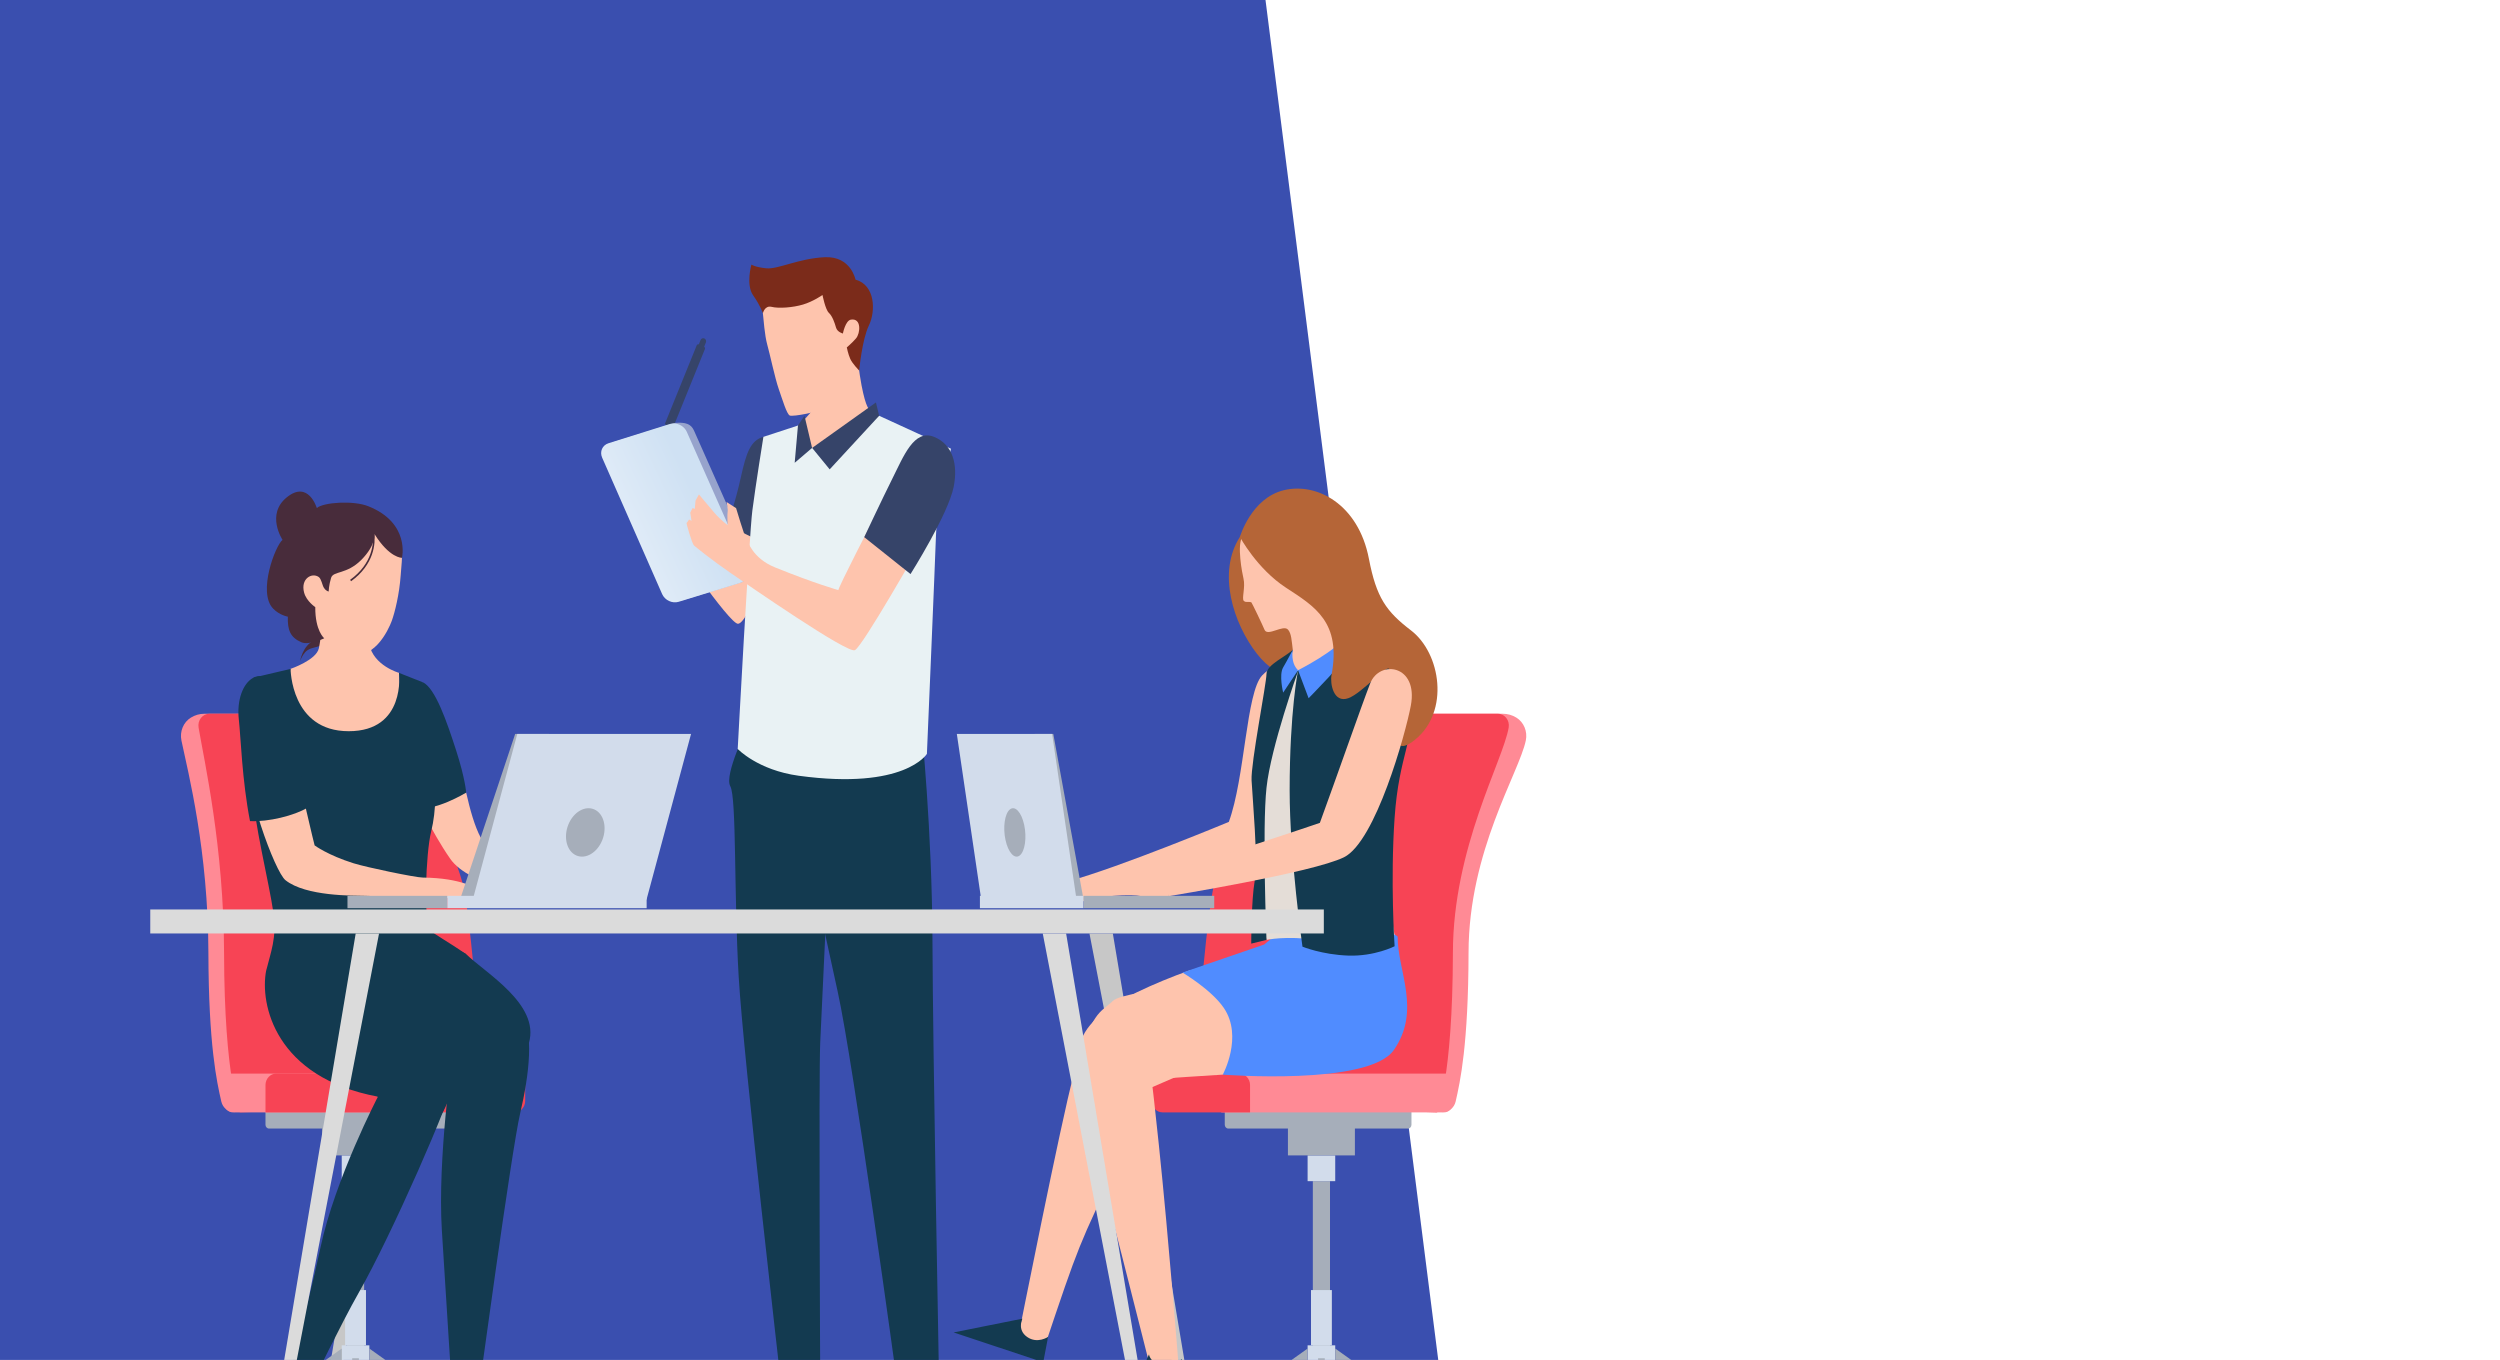 <?xml version="1.0" encoding="UTF-8" standalone="no"?>
<!-- Created with Inkscape (http://www.inkscape.org/) -->

<svg
   xmlns:dc="http://purl.org/dc/elements/1.1/"
   xmlns:cc="http://creativecommons.org/ns#"
   xmlns:rdf="http://www.w3.org/1999/02/22-rdf-syntax-ns#"
   xmlns:svg="http://www.w3.org/2000/svg"
   xmlns="http://www.w3.org/2000/svg"
   xmlns:sodipodi="http://sodipodi.sourceforge.net/DTD/sodipodi-0.dtd"
   xmlns:inkscape="http://www.inkscape.org/namespaces/inkscape"
   width="184.83mm"
   height="100.542mm"
   viewBox="0 0 184.83 100.542"
   version="1.1"
   id="svg2684"
   inkscape:version="0.92.3 (2405546, 2018-03-11)"
   sodipodi:docname="home.svg">
  <defs
     id="defs2678">
    <clipPath
       clipPathUnits="userSpaceOnUse"
       id="clipPath1310">
      <path
         d="m 21.197,109.174 h 451.001 v 311 H 21.197 Z"
         id="path1308"
         inkscape:connector-curvature="0" />
    </clipPath>
    <clipPath
       clipPathUnits="userSpaceOnUse"
       id="clipPath1288">
      <path
         d="m 231.455,252.742 29.032,-4.304 0.351,0.713 -27.311,3.591 z"
         id="path1286"
         inkscape:connector-curvature="0" />
    </clipPath>
    <linearGradient
       x1="0"
       y1="0"
       x2="1"
       y2="0"
       gradientUnits="userSpaceOnUse"
       gradientTransform="matrix(1.777,-5.544,-9.726,-1.537,244.679,255.524)"
       spreadMethod="pad"
       id="linearGradient1300">
      <stop
         style="stop-opacity:1;stop-color:#ffffff"
         offset="0"
         id="stop1294" />
      <stop
         style="stop-opacity:1;stop-color:#cfe1f3"
         offset="0.474"
         id="stop1296" />
      <stop
         style="stop-opacity:1;stop-color:#cfe1f3"
         offset="1"
         id="stop1298" />
    </linearGradient>
    <clipPath
       clipPathUnits="userSpaceOnUse"
       id="clipPath1240">
      <path
         d="m 21.197,109.174 h 451.001 v 311 H 21.197 Z"
         id="path1238"
         inkscape:connector-curvature="0" />
    </clipPath>
    <clipPath
       clipPathUnits="userSpaceOnUse"
       id="clipPath1218">
      <path
         d="m 392.777,222.698 -9.921,-2.771 h 6.992 l 9.922,2.988 z"
         id="path1216"
         inkscape:connector-curvature="0" />
    </clipPath>
    <linearGradient
       x1="0"
       y1="0"
       x2="1"
       y2="0"
       gradientUnits="userSpaceOnUse"
       gradientTransform="matrix(-16.914,0,0,-16.914,399.77,221.421)"
       spreadMethod="pad"
       id="linearGradient1230">
      <stop
         style="stop-opacity:1;stop-color:#c7d4e0"
         offset="0"
         id="stop1224" />
      <stop
         style="stop-opacity:1;stop-color:#849fba"
         offset="0.474"
         id="stop1226" />
      <stop
         style="stop-opacity:1;stop-color:#849fba"
         offset="1"
         id="stop1228" />
    </linearGradient>
    <clipPath
       clipPathUnits="userSpaceOnUse"
       id="clipPath1170">
      <path
         d="m 21.197,109.174 h 451.001 v 311 H 21.197 Z"
         id="path1168"
         inkscape:connector-curvature="0" />
    </clipPath>
    <clipPath
       clipPathUnits="userSpaceOnUse"
       id="clipPath1186">
      <path
         d="m 373.842,230.877 h 6.758 v -3.948 h -6.758 z"
         id="path1184"
         inkscape:connector-curvature="0" />
    </clipPath>
    <clipPath
       clipPathUnits="userSpaceOnUse"
       id="clipPath1148">
      <path
         d="m 417.363,268.663 -47.905,-2.803 c -0.867,-0.05 -1.625,-0.876 -1.69,-1.844 v 0 l -2.749,-40.465 c -0.067,-0.986 0.595,-1.683 1.476,-1.556 v 0 l 48.617,7.021 c 0.718,0.103 1.34,0.905 1.389,1.791 v 0 l 2.054,36.355 c 0.047,0.846 -0.453,1.503 -1.13,1.503 v 0 c -0.02,0 -0.041,0 -0.062,-0.002"
         id="path1146"
         inkscape:connector-curvature="0" />
    </clipPath>
    <linearGradient
       x1="0"
       y1="0"
       x2="1"
       y2="0"
       gradientUnits="userSpaceOnUse"
       gradientTransform="matrix(1.303,-43.502,44.489,3.817,391.116,267.719)"
       spreadMethod="pad"
       id="linearGradient1160">
      <stop
         style="stop-opacity:1;stop-color:#ffffff"
         offset="0"
         id="stop1154" />
      <stop
         style="stop-opacity:1;stop-color:#cfe1f3"
         offset="0.474"
         id="stop1156" />
      <stop
         style="stop-opacity:1;stop-color:#cfe1f3"
         offset="1"
         id="stop1158" />
    </linearGradient>
    <clipPath
       clipPathUnits="userSpaceOnUse"
       id="clipPath1120">
      <path
         d="m 21.197,109.174 h 451.001 v 311 H 21.197 Z"
         id="path1118"
         inkscape:connector-curvature="0" />
    </clipPath>
    <clipPath
       clipPathUnits="userSpaceOnUse"
       id="clipPath1098">
      <path
         d="m 349.582,223.036 17.626,-1.834 18.433,2.696 -17.694,1.387 z"
         id="path1096"
         inkscape:connector-curvature="0" />
    </clipPath>
    <linearGradient
       x1="0"
       y1="0"
       x2="1"
       y2="0"
       gradientUnits="userSpaceOnUse"
       gradientTransform="matrix(-1.311,-4.091,7.176,-1.134,368.768,227.076)"
       spreadMethod="pad"
       id="linearGradient1110">
      <stop
         style="stop-opacity:1;stop-color:#ffffff"
         offset="0"
         id="stop1104" />
      <stop
         style="stop-opacity:1;stop-color:#cfe1f3"
         offset="0.474"
         id="stop1106" />
      <stop
         style="stop-opacity:1;stop-color:#cfe1f3"
         offset="1"
         id="stop1108" />
    </linearGradient>
    <clipPath
       clipPathUnits="userSpaceOnUse"
       id="clipPath1086">
      <path
         d="m 21.197,109.174 h 451.001 v 311 H 21.197 Z"
         id="path1084"
         inkscape:connector-curvature="0" />
    </clipPath>
    <clipPath
       clipPathUnits="userSpaceOnUse"
       id="clipPath1070">
      <path
         d="m 410.559,245.285 -47.447,-13.911 -9.293,-7.395 -77.675,1.25 -5.28,9.532 -59.315,2.25 4.148,-30.698 116.698,-11.553 96.092,16.28 v 34.245 z"
         id="path1068"
         inkscape:connector-curvature="0" />
    </clipPath>
    <clipPath
       clipPathUnits="userSpaceOnUse"
       id="clipPath1002">
      <path
         d="m 21.197,109.174 h 451.001 v 311 H 21.197 Z"
         id="path1000"
         inkscape:connector-curvature="0" />
    </clipPath>
    <clipPath
       clipPathUnits="userSpaceOnUse"
       id="clipPath980">
      <path
         d="m 390.984,229.078 v -0.357 h 8.32 v 0.357 c 0,2.298 -1.862,3.547 -4.16,3.547 v 0 c -2.485,0 -4.16,-1.249 -4.16,-3.547"
         id="path978"
         inkscape:connector-curvature="0" />
    </clipPath>
    <linearGradient
       x1="0"
       y1="0"
       x2="1"
       y2="0"
       gradientUnits="userSpaceOnUse"
       gradientTransform="matrix(-8.319,0,0,-8.319,399.304,230.674)"
       spreadMethod="pad"
       id="linearGradient992">
      <stop
         style="stop-opacity:1;stop-color:#ffffff"
         offset="0"
         id="stop986" />
      <stop
         style="stop-opacity:1;stop-color:#cfe1f3"
         offset="0.474"
         id="stop988" />
      <stop
         style="stop-opacity:1;stop-color:#cfe1f3"
         offset="1"
         id="stop990" />
    </linearGradient>
    <clipPath
       clipPathUnits="userSpaceOnUse"
       id="clipPath764">
      <path
         d="M 20.877,110.389 H 472.515 V 421.705 H 20.877 Z"
         id="path762"
         inkscape:connector-curvature="0" />
    </clipPath>
    <clipPath
       clipPathUnits="userSpaceOnUse"
       id="clipPath742">
      <path
         d="m 295.705,286.934 -9.278,-2.736 c -0.953,-0.276 -1.385,-1.207 -0.97,-2.078 v 0 l 9.103,-19.462 c 0.419,-0.879 1.535,-1.372 2.498,-1.098 v 0 l 9.357,2.708 c 1.008,0.286 1.478,1.254 1.045,2.16 v 0 l -9.166,19.406 c -0.346,0.723 -1.166,1.183 -1.995,1.183 v 0 c -0.2,0 -0.4,-0.027 -0.594,-0.083"
         id="path740"
         inkscape:connector-curvature="0" />
    </clipPath>
    <linearGradient
       x1="0"
       y1="0"
       x2="1"
       y2="0"
       gradientUnits="userSpaceOnUse"
       gradientTransform="matrix(22.317,8.009,11.184,-22.44,280.684,268.585)"
       spreadMethod="pad"
       id="linearGradient754">
      <stop
         style="stop-opacity:1;stop-color:#eef4fb"
         offset="0"
         id="stop748" />
      <stop
         style="stop-opacity:1;stop-color:#cfe1f3"
         offset="0.874"
         id="stop750" />
      <stop
         style="stop-opacity:1;stop-color:#cfe1f3"
         offset="1"
         id="stop752" />
    </linearGradient>
    <clipPath
       clipPathUnits="userSpaceOnUse"
       id="clipPath406">
      <path
         d="M 20.877,110.389 H 472.515 V 421.705 H 20.877 Z"
         id="path404"
         inkscape:connector-curvature="0" />
    </clipPath>
    <clipPath
       clipPathUnits="userSpaceOnUse"
       id="clipPath382">
      <path
         d="m 404.931,301.95 c 0,-7.622 6.178,-13.802 13.801,-13.802 v 0 c 7.622,0 13.803,6.18 13.803,13.802 v 0 c 0,7.623 -6.181,13.801 -13.803,13.801 v 0 c -7.623,0 -13.801,-6.178 -13.801,-13.801"
         id="path380"
         inkscape:connector-curvature="0" />
    </clipPath>
    <clipPath
       clipPathUnits="userSpaceOnUse"
       id="clipPath334">
      <path
         d="M 20.877,110.389 H 472.515 V 421.705 H 20.877 Z"
         id="path332"
         inkscape:connector-curvature="0" />
    </clipPath>
    <clipPath
       clipPathUnits="userSpaceOnUse"
       id="clipPath310">
      <path
         d="m 293.004,341.848 c 0,-8.388 6.799,-15.189 15.188,-15.189 v 0 c 8.389,0 15.189,6.801 15.189,15.189 v 0 c 0,8.388 -6.8,15.188 -15.189,15.188 v 0 c -8.389,0 -15.188,-6.8 -15.188,-15.188"
         id="path308"
         inkscape:connector-curvature="0" />
    </clipPath>
  </defs>
  <sodipodi:namedview
     id="base"
     pagecolor="#ffffff"
     bordercolor="#666666"
     borderopacity="1.0"
     inkscape:pageopacity="0.0"
     inkscape:pageshadow="2"
     inkscape:zoom="0.98994949"
     inkscape:cx="191.43707"
     inkscape:cy="196.93748"
     inkscape:document-units="mm"
     inkscape:current-layer="layer1"
     showgrid="false"
     inkscape:measure-start="0,0"
     inkscape:measure-end="0,0"
     inkscape:window-width="1366"
     inkscape:window-height="687"
     inkscape:window-x="0"
     inkscape:window-y="312"
     inkscape:window-maximized="1" />
  <g
     inkscape:label="Camada 1"
     inkscape:groupmode="layer"
     id="layer1"
     transform="translate(-4.732,-126.148)">
    <rect
       style="fill:#3a4faf;fill-opacity:0.996;stroke-width:0.312"
       id="rect7836"
       width="106.658"
       height="120.76"
       x="-25.032"
       y="121.09"
       transform="matrix(0.991,-0.133,0.126,0.992,0,0)" />
    <path
       style="fill:#008000;fill-opacity:0;stroke-width:1.429"
       d="m 18.838,855.829 c -0.524,-0.524 -0.952,-86.024 -0.952,-190 V 476.781 H 367.171 716.457 v 190 190 H 368.124 c -191.583,0 -348.762,-0.429 -349.286,-0.952 z M 182.733,783.093 c 0.477,-1.243 0.867,-5.083 0.867,-8.535 0,-5.536 0.508,-6.538 4.311,-8.505 3.959,-2.047 4.387,-2.034 5.232,0.17 0.556,1.449 -0.02,3.088 -1.454,4.136 -1.306,0.955 -2.375,2.791 -2.375,4.079 0,1.963 1.737,2.343 10.714,2.343 11.193,0 12.882,-1.052 7.5,-4.67 -3.736,-2.512 -2.65,-4.596 1.678,-3.222 1.631,0.518 2.965,2.13 2.965,3.583 0,2.827 2.445,4.302 5.357,3.231 3.595,-1.322 1.803,-5.923 -3.237,-8.315 -2.763,-1.311 -5.375,-2.954 -5.806,-3.651 -0.431,-0.697 1.417,-7.208 4.106,-14.469 2.689,-7.261 6.013,-17.702 7.387,-23.202 1.373,-5.5 2.729,-10.8 3.011,-11.777 0.4,-1.381 1.324,-1.408 4.153,-0.119 2.756,1.256 4.26,3.765 6.201,10.348 2.3,7.801 2.376,10.007 0.746,21.548 -2.4,16.984 -2.382,20.714 0.097,20.714 1.387,0 2.559,-3.226 3.764,-10.357 l 1.751,-10.357 3.526,11.429 c 1.94,6.286 3.856,12.875 4.259,14.643 0.633,2.775 1.638,3.208 7.352,3.167 l 6.619,-0.048 -3.214,-2.681 c -2.929,-2.444 -3.217,-3.929 -3.247,-16.738 -0.056,-24.216 -2.5,-49.187 -5.095,-52.055 -1.785,-1.973 -2.09,-4.121 -1.35,-9.503 l 0.956,-6.954 11.762,-1.701 c 6.469,-0.935 17.174,-3.274 23.788,-5.197 6.615,-1.923 12.28,-3.242 12.591,-2.932 0.31,0.31 -1.969,20.044 -5.065,43.853 -5.171,39.757 -5.556,48.425 -1.987,44.646 0.705,-0.746 4.904,-22.459 9.33,-48.25 6.402,-37.298 8.624,-47.511 10.861,-49.912 2.051,-2.202 2.813,-5.033 2.813,-10.459 0,-6.729 -0.483,-7.864 -5.052,-11.876 l -5.052,-4.436 0.969,-18.36 c 0.55,-10.415 0.418,-18.655 -0.305,-19.042 -2.665,-1.427 -66.931,3.3 -68.014,5.003 -0.591,0.929 -1.084,5.121 -1.096,9.317 l -0.022,7.628 -5.792,-7.327 c -3.382,-4.279 -8.435,-8.611 -12.143,-10.413 -5.739,-2.788 -8.229,-5.373 -5.177,-5.373 2.23,0 7.398,-13.79 7.398,-19.743 0,-7.127 -3.08,-10.782 -11.115,-13.189 -4.657,-1.395 -6.31,-1.281 -10.143,0.701 -7.693,3.978 -9.216,11.685 -4.311,21.816 3.757,7.761 2.724,9.233 -8.728,12.447 -8.647,2.426 -11.417,5.03 -11.417,10.731 0,1.623 -0.643,2.951 -1.429,2.951 -0.786,0 -1.429,-0.865 -1.429,-1.921 0,-2.76 -4.311,-6.113 -9.286,-7.222 -11.826,-2.636 -14.511,-5.752 -10.045,-11.655 1.154,-1.525 2.118,-5.78 2.143,-9.455 0.038,-5.547 -0.594,-7.185 -3.719,-9.643 -5.478,-4.309 -13.921,-3.977 -18.631,0.733 -3.334,3.334 -3.615,4.454 -2.887,11.506 0.443,4.297 2.113,10.027 3.71,12.734 l 2.904,4.921 -3.523,2.144 c -1.937,1.179 -5.122,3.118 -7.076,4.308 -1.954,1.19 -4.887,4.779 -6.518,7.976 -1.911,3.745 -3.673,5.54 -4.955,5.048 -1.094,-0.42 -5.954,-0.125 -10.799,0.655 -6.65,1.071 -12.692,0.879 -24.649,-0.783 -22.514,-3.13 -24.04,-3.04 -23.125,1.369 0.408,1.964 1.064,5.135 1.459,7.046 0.541,2.621 -0.009,3.705 -2.237,4.412 -1.625,0.516 -5.162,2.876 -7.86,5.245 -4.463,3.918 -4.906,5.012 -4.906,12.097 0,6.719 0.561,8.319 4.082,11.638 3.918,3.693 4.383,5.632 11.537,48.134 4.1,24.357 7.771,45.411 8.157,46.786 0.626,2.232 4.795,3.703 4.795,1.692 0,-1.632 -10.126,-80.054 -10.903,-84.443 l -0.803,-4.536 8.802,2.739 c 4.841,1.507 14.707,3.751 21.925,4.986 19.237,3.294 19.551,3.38 19.551,5.378 0,1.009 -3.849,4.549 -8.553,7.866 -5.237,3.693 -8.901,7.419 -9.451,9.608 -1.181,4.704 3.731,23.966 11.599,45.489 6.185,16.918 6.261,17.333 3.506,19.251 -4.415,3.074 -3.343,4.469 3.435,4.469 5.793,0 6.312,-0.311 7.102,-4.26 0.469,-2.343 -0.081,-13.432 -1.222,-24.643 -3.564,-35.028 -1.732,-31.884 4.98,8.546 1.186,7.146 2.344,10.357 3.733,10.357 2.487,0 2.473,-2.414 -0.129,-21.429 -3.177,-23.222 -2.597,-23.599 4.397,-2.857 3.577,10.607 6.622,19.806 6.767,20.442 0.145,0.636 -2.307,2.622 -5.45,4.414 -3.536,2.015 -5.714,4.298 -5.714,5.986 0,3.875 5.363,3.53 7.113,-0.458 1.542,-3.515 4.494,-5.17 6.743,-3.781 0.825,0.51 -0.312,2.364 -2.629,4.285 l -4.083,3.386 10,-0.351 c 9.158,-0.322 10.038,-0.622 10.457,-3.566 0.251,-1.768 -0.231,-3.214 -1.071,-3.214 -0.84,0 -1.528,-0.964 -1.528,-2.143 0,-1.179 1.25,-2.143 2.779,-2.143 2.302,0 2.854,1.165 3.214,6.786 0.314,4.886 1.035,6.786 2.578,6.786 1.373,0 2.304,-1.667 2.591,-4.643 0.537,-5.568 2.669,-6.025 4.587,-0.981 0.839,2.206 2.386,3.56 3.893,3.407 8.372,-0.852 10.358,-0.016 10.358,4.36 0,4.619 3.32,6.007 4.847,2.026 z"
       id="path7840"
       inkscape:connector-curvature="0"
       transform="scale(0.265)" />
    <path
       style="fill:#008000;fill-opacity:0;stroke-width:1.429"
       d="m 18.838,855.829 c -0.524,-0.524 -0.952,-86.024 -0.952,-190 V 476.781 H 367.171 716.457 v 190 190 H 368.124 c -191.583,0 -348.762,-0.429 -349.286,-0.952 z M 182.733,783.093 c 0.477,-1.243 0.867,-5.083 0.867,-8.535 0,-5.536 0.508,-6.538 4.311,-8.505 3.959,-2.047 4.387,-2.034 5.232,0.17 0.556,1.449 -0.02,3.088 -1.454,4.136 -1.306,0.955 -2.375,2.791 -2.375,4.079 0,1.963 1.737,2.343 10.714,2.343 11.193,0 12.882,-1.052 7.5,-4.67 -3.736,-2.512 -2.65,-4.596 1.678,-3.222 1.631,0.518 2.965,2.13 2.965,3.583 0,2.827 2.445,4.302 5.357,3.231 3.595,-1.322 1.803,-5.923 -3.237,-8.315 -2.763,-1.311 -5.375,-2.954 -5.806,-3.651 -0.431,-0.697 1.417,-7.208 4.106,-14.469 2.689,-7.261 6.013,-17.702 7.387,-23.202 1.373,-5.5 2.729,-10.8 3.011,-11.777 0.4,-1.381 1.324,-1.408 4.153,-0.119 2.756,1.256 4.26,3.765 6.201,10.348 2.3,7.801 2.376,10.007 0.746,21.548 -2.4,16.984 -2.382,20.714 0.097,20.714 1.387,0 2.559,-3.226 3.764,-10.357 l 1.751,-10.357 3.526,11.429 c 1.94,6.286 3.856,12.875 4.259,14.643 0.633,2.775 1.638,3.208 7.352,3.167 l 6.619,-0.048 -3.214,-2.681 c -2.929,-2.444 -3.217,-3.929 -3.247,-16.738 -0.056,-24.216 -2.5,-49.187 -5.095,-52.055 -1.785,-1.973 -2.09,-4.121 -1.35,-9.503 l 0.956,-6.954 11.762,-1.701 c 6.469,-0.935 17.174,-3.274 23.788,-5.197 6.615,-1.923 12.28,-3.242 12.591,-2.932 0.31,0.31 -1.969,20.044 -5.065,43.853 -5.171,39.757 -5.556,48.425 -1.987,44.646 0.705,-0.746 4.904,-22.459 9.33,-48.25 6.402,-37.298 8.624,-47.511 10.861,-49.912 2.051,-2.202 2.813,-5.033 2.813,-10.459 0,-6.729 -0.483,-7.864 -5.052,-11.876 l -5.052,-4.436 0.969,-18.36 c 0.55,-10.415 0.418,-18.655 -0.305,-19.042 -2.665,-1.427 -66.931,3.3 -68.014,5.003 -0.591,0.929 -1.084,5.121 -1.096,9.317 l -0.022,7.628 -5.792,-7.327 c -3.382,-4.279 -8.435,-8.611 -12.143,-10.413 -5.739,-2.788 -8.229,-5.373 -5.177,-5.373 2.23,0 7.398,-13.79 7.398,-19.743 0,-7.127 -3.08,-10.782 -11.115,-13.189 -4.657,-1.395 -6.31,-1.281 -10.143,0.701 -7.693,3.978 -9.216,11.685 -4.311,21.816 3.757,7.761 2.724,9.233 -8.728,12.447 -8.647,2.426 -11.417,5.03 -11.417,10.731 0,1.623 -0.643,2.951 -1.429,2.951 -0.786,0 -1.429,-0.865 -1.429,-1.921 0,-2.76 -4.311,-6.113 -9.286,-7.222 -11.826,-2.636 -14.511,-5.752 -10.045,-11.655 1.154,-1.525 2.118,-5.78 2.143,-9.455 0.038,-5.547 -0.594,-7.185 -3.719,-9.643 -5.478,-4.309 -13.921,-3.977 -18.631,0.733 -3.334,3.334 -3.615,4.454 -2.887,11.506 0.443,4.297 2.113,10.027 3.71,12.734 l 2.904,4.921 -3.523,2.144 c -1.937,1.179 -5.122,3.118 -7.076,4.308 -1.954,1.19 -4.887,4.779 -6.518,7.976 -1.911,3.745 -3.673,5.54 -4.955,5.048 -1.094,-0.42 -5.954,-0.125 -10.799,0.655 -6.65,1.071 -12.692,0.879 -24.649,-0.783 -22.514,-3.13 -24.04,-3.04 -23.125,1.369 0.408,1.964 1.064,5.135 1.459,7.046 0.541,2.621 -0.009,3.705 -2.237,4.412 -1.625,0.516 -5.162,2.876 -7.86,5.245 -4.463,3.918 -4.906,5.012 -4.906,12.097 0,6.719 0.561,8.319 4.082,11.638 3.918,3.693 4.383,5.632 11.537,48.134 4.1,24.357 7.771,45.411 8.157,46.786 0.626,2.232 4.795,3.703 4.795,1.692 0,-1.632 -10.126,-80.054 -10.903,-84.443 l -0.803,-4.536 8.802,2.739 c 4.841,1.507 14.707,3.751 21.925,4.986 19.237,3.294 19.551,3.38 19.551,5.378 0,1.009 -3.849,4.549 -8.553,7.866 -5.237,3.693 -8.901,7.419 -9.451,9.608 -1.181,4.704 3.731,23.966 11.599,45.489 6.185,16.918 6.261,17.333 3.506,19.251 -4.415,3.074 -3.343,4.469 3.435,4.469 5.793,0 6.312,-0.311 7.102,-4.26 0.469,-2.343 -0.081,-13.432 -1.222,-24.643 -3.564,-35.028 -1.732,-31.884 4.98,8.546 1.186,7.146 2.344,10.357 3.733,10.357 2.487,0 2.473,-2.414 -0.129,-21.429 -3.177,-23.222 -2.597,-23.599 4.397,-2.857 3.577,10.607 6.622,19.806 6.767,20.442 0.145,0.636 -2.307,2.622 -5.45,4.414 -3.536,2.015 -5.714,4.298 -5.714,5.986 0,3.875 5.363,3.53 7.113,-0.458 1.542,-3.515 4.494,-5.17 6.743,-3.781 0.825,0.51 -0.312,2.364 -2.629,4.285 l -4.083,3.386 10,-0.351 c 9.158,-0.322 10.038,-0.622 10.457,-3.566 0.251,-1.768 -0.231,-3.214 -1.071,-3.214 -0.84,0 -1.528,-0.964 -1.528,-2.143 0,-1.179 1.25,-2.143 2.779,-2.143 2.302,0 2.854,1.165 3.214,6.786 0.314,4.886 1.035,6.786 2.578,6.786 1.373,0 2.304,-1.667 2.591,-4.643 0.537,-5.568 2.669,-6.025 4.587,-0.981 0.839,2.206 2.386,3.56 3.893,3.407 8.372,-0.852 10.358,-0.016 10.358,4.36 0,4.619 3.32,6.007 4.847,2.026 z"
       id="path7842"
       inkscape:connector-curvature="0"
       transform="scale(0.265)" />
    <path
       style="fill:#008000;fill-opacity:0;stroke-width:1.429"
       d="m 18.838,855.829 c -0.524,-0.524 -0.952,-86.024 -0.952,-190 V 476.781 H 367.171 716.457 v 190 190 H 368.124 c -191.583,0 -348.762,-0.429 -349.286,-0.952 z M 182.733,783.093 c 0.477,-1.243 0.867,-5.083 0.867,-8.535 0,-5.536 0.508,-6.538 4.311,-8.505 3.959,-2.047 4.387,-2.034 5.232,0.17 0.556,1.449 -0.02,3.088 -1.454,4.136 -1.306,0.955 -2.375,2.791 -2.375,4.079 0,1.963 1.737,2.343 10.714,2.343 11.193,0 12.882,-1.052 7.5,-4.67 -3.736,-2.512 -2.65,-4.596 1.678,-3.222 1.631,0.518 2.965,2.13 2.965,3.583 0,2.827 2.445,4.302 5.357,3.231 3.595,-1.322 1.803,-5.923 -3.237,-8.315 -2.763,-1.311 -5.375,-2.954 -5.806,-3.651 -0.431,-0.697 1.417,-7.208 4.106,-14.469 2.689,-7.261 6.013,-17.702 7.387,-23.202 1.373,-5.5 2.729,-10.8 3.011,-11.777 0.4,-1.381 1.324,-1.408 4.153,-0.119 2.756,1.256 4.26,3.765 6.201,10.348 2.3,7.801 2.376,10.007 0.746,21.548 -2.4,16.984 -2.382,20.714 0.097,20.714 1.387,0 2.559,-3.226 3.764,-10.357 l 1.751,-10.357 3.526,11.429 c 1.94,6.286 3.856,12.875 4.259,14.643 0.633,2.775 1.638,3.208 7.352,3.167 l 6.619,-0.048 -3.214,-2.681 c -2.929,-2.444 -3.217,-3.929 -3.247,-16.738 -0.056,-24.216 -2.5,-49.187 -5.095,-52.055 -1.785,-1.973 -2.09,-4.121 -1.35,-9.503 l 0.956,-6.954 11.762,-1.701 c 6.469,-0.935 17.174,-3.274 23.788,-5.197 6.615,-1.923 12.28,-3.242 12.591,-2.932 0.31,0.31 -1.969,20.044 -5.065,43.853 -5.171,39.757 -5.556,48.425 -1.987,44.646 0.705,-0.746 4.904,-22.459 9.33,-48.25 6.402,-37.298 8.624,-47.511 10.861,-49.912 2.051,-2.202 2.813,-5.033 2.813,-10.459 0,-6.729 -0.483,-7.864 -5.052,-11.876 l -5.052,-4.436 0.969,-18.36 c 0.55,-10.415 0.418,-18.655 -0.305,-19.042 -2.665,-1.427 -66.931,3.3 -68.014,5.003 -0.591,0.929 -1.084,5.121 -1.096,9.317 l -0.022,7.628 -5.792,-7.327 c -3.382,-4.279 -8.435,-8.611 -12.143,-10.413 -5.739,-2.788 -8.229,-5.373 -5.177,-5.373 2.23,0 7.398,-13.79 7.398,-19.743 0,-7.127 -3.08,-10.782 -11.115,-13.189 -4.657,-1.395 -6.31,-1.281 -10.143,0.701 -7.693,3.978 -9.216,11.685 -4.311,21.816 3.757,7.761 2.724,9.233 -8.728,12.447 -8.647,2.426 -11.417,5.03 -11.417,10.731 0,1.623 -0.643,2.951 -1.429,2.951 -0.786,0 -1.429,-0.865 -1.429,-1.921 0,-2.76 -4.311,-6.113 -9.286,-7.222 -11.826,-2.636 -14.511,-5.752 -10.045,-11.655 1.154,-1.525 2.118,-5.78 2.143,-9.455 0.038,-5.547 -0.594,-7.185 -3.719,-9.643 -5.478,-4.309 -13.921,-3.977 -18.631,0.733 -3.334,3.334 -3.615,4.454 -2.887,11.506 0.443,4.297 2.113,10.027 3.71,12.734 l 2.904,4.921 -3.523,2.144 c -1.937,1.179 -5.122,3.118 -7.076,4.308 -1.954,1.19 -4.887,4.779 -6.518,7.976 -1.911,3.745 -3.673,5.54 -4.955,5.048 -1.094,-0.42 -5.954,-0.125 -10.799,0.655 -6.65,1.071 -12.692,0.879 -24.649,-0.783 -22.514,-3.13 -24.04,-3.04 -23.125,1.369 0.408,1.964 1.064,5.135 1.459,7.046 0.541,2.621 -0.009,3.705 -2.237,4.412 -1.625,0.516 -5.162,2.876 -7.86,5.245 -4.463,3.918 -4.906,5.012 -4.906,12.097 0,6.719 0.561,8.319 4.082,11.638 3.918,3.693 4.383,5.632 11.537,48.134 4.1,24.357 7.771,45.411 8.157,46.786 0.626,2.232 4.795,3.703 4.795,1.692 0,-1.632 -10.126,-80.054 -10.903,-84.443 l -0.803,-4.536 8.802,2.739 c 4.841,1.507 14.707,3.751 21.925,4.986 19.237,3.294 19.551,3.38 19.551,5.378 0,1.009 -3.849,4.549 -8.553,7.866 -5.237,3.693 -8.901,7.419 -9.451,9.608 -1.181,4.704 3.731,23.966 11.599,45.489 6.185,16.918 6.261,17.333 3.506,19.251 -4.415,3.074 -3.343,4.469 3.435,4.469 5.793,0 6.312,-0.311 7.102,-4.26 0.469,-2.343 -0.081,-13.432 -1.222,-24.643 -3.564,-35.028 -1.732,-31.884 4.98,8.546 1.186,7.146 2.344,10.357 3.733,10.357 2.487,0 2.473,-2.414 -0.129,-21.429 -3.177,-23.222 -2.597,-23.599 4.397,-2.857 3.577,10.607 6.622,19.806 6.767,20.442 0.145,0.636 -2.307,2.622 -5.45,4.414 -3.536,2.015 -5.714,4.298 -5.714,5.986 0,3.875 5.363,3.53 7.113,-0.458 1.542,-3.515 4.494,-5.17 6.743,-3.781 0.825,0.51 -0.312,2.364 -2.629,4.285 l -4.083,3.386 10,-0.351 c 9.158,-0.322 10.038,-0.622 10.457,-3.566 0.251,-1.768 -0.231,-3.214 -1.071,-3.214 -0.84,0 -1.528,-0.964 -1.528,-2.143 0,-1.179 1.25,-2.143 2.779,-2.143 2.302,0 2.854,1.165 3.214,6.786 0.314,4.886 1.035,6.786 2.578,6.786 1.373,0 2.304,-1.667 2.591,-4.643 0.537,-5.568 2.669,-6.025 4.587,-0.981 0.839,2.206 2.386,3.56 3.893,3.407 8.372,-0.852 10.358,-0.016 10.358,4.36 0,4.619 3.32,6.007 4.847,2.026 z"
       id="path7844"
       inkscape:connector-curvature="0"
       transform="scale(0.265)" />
    <g
       id="g424"
       transform="matrix(0.487,0,0,-0.518,28.555,230.525)">
      <path
         d="M 0,0 H 1.717 L 15.719,68.26 H 12.172 Z"
         style="fill:#c7c7c7;fill-opacity:1;fill-rule:nonzero;stroke:none"
         id="path426"
         inkscape:connector-curvature="0" />
    </g>
    <g
       id="g428"
       transform="matrix(0.487,0,0,-0.518,92.935,230.525)">
      <path
         d="M 0,0 H -1.717 L -15.72,68.26 h 3.547 z"
         style="fill:#c7c7c7;fill-opacity:1;fill-rule:nonzero;stroke:none"
         id="path430"
         inkscape:connector-curvature="0" />
    </g>
    <g
       id="g432"
       transform="matrix(0.487,0,0,-0.518,27.452,173.874)">
      <path
         d="m 0,0 c -0.569,-0.61 -0.917,-1.401 -1.11,-2.214 0.27,0.594 0.596,1.202 1.147,1.551 C 0.743,-0.215 1.68,-0.276 2.39,0.164 3.054,0.575 3.395,1.341 3.697,2.062 3.118,1.629 2.583,1.194 1.88,1.009 1.151,0.817 0.528,0.567 0,0"
         style="fill:#482c3b;fill-opacity:1;fill-rule:nonzero;stroke:none"
         id="path434"
         inkscape:connector-curvature="0" />
    </g>
    <path
       d="m 30.383,226.564 h 1.27 v -13.089 h -1.27 z"
       style="fill:#a6aeba;fill-opacity:1;fill-rule:nonzero;stroke:none;stroke-width:0.502"
       id="path436"
       inkscape:connector-curvature="0" />
    <path
       d="m 29.997,211.569 h 2.042 v 1.905 h -2.042 z"
       style="fill:#d2dceb;fill-opacity:1;fill-rule:nonzero;stroke:none;stroke-width:0.502"
       id="path438"
       inkscape:connector-curvature="0" />
    <path
       d="m 30.247,221.526 h 1.542 v 4.085 h -1.542 z"
       style="fill:#d2dceb;fill-opacity:1;fill-rule:nonzero;stroke:none;stroke-width:0.502"
       id="path440"
       inkscape:connector-curvature="0" />
    <path
       d="m 29.997,225.611 h 2.042 v 1.905 h -2.042 z"
       style="fill:#d2dceb;fill-opacity:1;fill-rule:nonzero;stroke:none;stroke-width:0.502"
       id="path442"
       inkscape:connector-curvature="0" />
    <path
       d="m 28.543,211.569 h 4.951 v -3.608 h -4.951 z"
       style="fill:#a6aeba;fill-opacity:1;fill-rule:nonzero;stroke:none;stroke-width:0.502"
       id="path444"
       inkscape:connector-curvature="0" />
    <g
       id="g446"
       transform="matrix(0.487,0,0,-0.518,24.623,209.585)">
      <path
         d="m 0,0 h 27.262 c 0.299,0 0.541,0.242 0.541,0.541 v 4.132 c 0,0.299 -0.242,0.541 -0.541,0.541 H 0 c -0.299,0 -0.541,-0.242 -0.541,-0.541 V 0.541 C -0.541,0.242 -0.299,0 0,0"
         style="fill:#a6aeba;fill-opacity:1;fill-rule:nonzero;stroke:none"
         id="path448"
         inkscape:connector-curvature="0" />
    </g>
    <g
       id="g450"
       transform="matrix(0.487,0,0,-0.518,26.098,229.337)">
      <path
         d="M 0,0 8.002,3.967 V 6.733 L -1.05,0.666 Z"
         style="fill:#a6aeba;fill-opacity:1;fill-rule:nonzero;stroke:none"
         id="path452"
         inkscape:connector-curvature="0" />
    </g>
    <g
       id="g454"
       transform="matrix(0.487,0,0,-0.518,24.672,229.74)">
      <path
         d="M 0,0 C 0,-1.035 0.839,-1.875 1.875,-1.875 2.911,-1.875 3.75,-1.035 3.75,0 3.75,1.035 2.911,1.875 1.875,1.875 0.839,1.875 0,1.035 0,0"
         style="fill:#a6aeba;fill-opacity:1;fill-rule:nonzero;stroke:none"
         id="path456"
         inkscape:connector-curvature="0" />
    </g>
    <g
       id="g458"
       transform="matrix(0.487,0,0,-0.518,30.104,229.74)">
      <path
         d="M 0,0 C 0,-1.035 0.839,-1.875 1.875,-1.875 2.91,-1.875 3.75,-1.035 3.75,0 3.75,1.035 2.91,1.875 1.875,1.875 0.839,1.875 0,1.035 0,0"
         style="fill:#a6aeba;fill-opacity:1;fill-rule:nonzero;stroke:none"
         id="path460"
         inkscape:connector-curvature="0" />
    </g>
    <g
       id="g462"
       transform="matrix(0.487,0,0,-0.518,35.938,229.337)">
      <path
         d="M 0,0 -8.001,3.967 V 6.733 L 1.051,0.666 Z"
         style="fill:#a6aeba;fill-opacity:1;fill-rule:nonzero;stroke:none"
         id="path464"
         inkscape:connector-curvature="0" />
    </g>
    <g
       id="g466"
       transform="matrix(0.487,0,0,-0.518,37.363,229.74)">
      <path
         d="m 0,0 c 0,-1.035 -0.84,-1.875 -1.875,-1.875 -1.035,0 -1.875,0.84 -1.875,1.875 0,1.035 0.84,1.875 1.875,1.875 C -0.84,1.875 0,1.035 0,0"
         style="fill:#a6aeba;fill-opacity:1;fill-rule:nonzero;stroke:none"
         id="path468"
         inkscape:connector-curvature="0" />
    </g>
    <path
       d="m 30.77,229.728 h 0.495 v -3.163 h -0.495 z"
       style="fill:#a6aeba;fill-opacity:1;fill-rule:nonzero;stroke:none;stroke-width:0.502"
       id="path470"
       inkscape:connector-curvature="0" />
    <g
       id="g472"
       transform="matrix(0.487,0,0,-0.518,22.063,208.364)">
      <path
         d="m 0,0 c -0.938,-0.029 -1.772,0.598 -1.994,1.51 -0.685,2.823 -1.928,8.094 -1.957,21.267 -0.031,14.536 -3.051,25.588 -4.092,30.247 -0.289,1.292 0.294,2.618 1.442,3.278 0.621,0.357 1.324,0.545 2.039,0.545 h 25.258 c 0,0 10.383,-18.573 11.745,-24.937 1.361,-6.365 3.264,-30.794 3.264,-30.794 z"
         style="fill:#ff8a95;fill-opacity:1;fill-rule:nonzero;stroke:none"
         id="path474"
         inkscape:connector-curvature="0" />
    </g>
    <g
       id="g476"
       transform="matrix(0.487,0,0,-0.518,22.465,208.388)">
      <path
         d="m 0,0 c 0,0 -2.359,4.625 -2.398,22.825 -0.032,14.987 -3.01,27.332 -3.869,32.098 -0.186,1.03 0.605,1.972 1.652,1.972 h 26.863 c 0,0 10.384,-18.573 11.745,-24.937 1.361,-6.365 3.265,-30.794 3.265,-30.794 z"
         style="fill:#f74455;fill-opacity:1;fill-rule:nonzero;stroke:none"
         id="path478"
         inkscape:connector-curvature="0" />
    </g>
    <g
       id="g480"
       transform="matrix(0.487,0,0,-0.518,21.945,208.388)">
      <path
         d="M 0,0 H 25.569 V 5.536 H -1.309 V 1.309 C -1.309,0.586 -0.723,0 0,0"
         style="fill:#ff8a95;fill-opacity:1;fill-rule:nonzero;stroke:none"
         id="path482"
         inkscape:connector-curvature="0" />
    </g>
    <g
       id="g484"
       transform="matrix(0.487,0,0,-0.518,24.36,208.388)">
      <path
         d="m 0,0 h 37.787 c 0.904,0 1.638,0.733 1.638,1.639 v 2.258 c 0,0.906 -0.734,1.639 -1.638,1.639 H 1.639 C 0.733,5.536 0,4.803 0,3.897 Z"
         style="fill:#f74455;fill-opacity:1;fill-rule:nonzero;stroke:none"
         id="path486"
         inkscape:connector-curvature="0" />
    </g>
    <g
       id="g488"
       transform="matrix(0.487,0,0,-0.518,26.212,175.598)">
      <path
         d="m 0,0 c 0,0 3.907,1.237 4.3,2.938 0.319,1.38 0.829,5.67 0.829,5.67 h 6.814 c 0,0 -0.26,-3.833 0,-5.074 0.649,-3.086 4.52,-4.102 4.52,-4.102 l 0.553,-9.641 -10.044,-8.42 -9.691,9.736 z"
         style="fill:#fec4ad;fill-opacity:1;fill-rule:nonzero;stroke:none"
         id="path490"
         inkscape:connector-curvature="0" />
    </g>
    <g
       id="g492"
       transform="matrix(0.487,0,0,-0.518,33.804,165.694)">
      <path
         d="m 0,0 c 1.718,-2.292 1.368,-2.616 1.132,-5.773 -0.202,-2.715 -0.896,-5.323 -1.355,-6.501 -0.463,-1.189 -2.886,-6.307 -7.205,-4.439 -2.39,1.034 -5.103,3.58 -5.885,5.331 -0.574,1.284 -0.877,3.599 -0.922,5.737 -0.044,2.1 -0.054,4.824 0.021,6.39 C -13.949,6.277 -3.143,4.193 0,0"
         style="fill:#fec4ad;fill-opacity:1;fill-rule:nonzero;stroke:none"
         id="path494"
         inkscape:connector-curvature="0" />
    </g>
    <g
       id="g496"
       transform="matrix(0.487,0,0,-0.518,39.284,199.362)">
      <path
         d="m 0,0 c 3.721,0.806 5.793,-0.391 8.021,-3.064 2.229,-2.675 1.337,-9.137 0,-14.486 -1.336,-5.348 -6.462,-40.98 -6.462,-40.98 h -3.788 c 0,0 -0.973,14.04 -1.642,24.291 -0.669,10.251 1.62,24.934 1.62,24.934 L -16.715,0 c 0,0 13.374,-0.725 16.715,0"
         style="fill:#133a50;fill-opacity:1;fill-rule:nonzero;stroke:none"
         id="path498"
         inkscape:connector-curvature="0" />
    </g>
    <g
       id="g500"
       transform="matrix(0.487,0,0,-0.518,39.198,196.688)">
      <path
         d="m 0,0 c 2.841,-2.652 11.202,-7.124 9.533,-12.651 l -11.2,-4.747 c 0,0 -11.381,4.126 -14.871,12.235 l -3.49,8.109 7.5,2.984 z"
         style="fill:#133a50;fill-opacity:1;fill-rule:nonzero;stroke:none"
         id="path502"
         inkscape:connector-curvature="0" />
    </g>
    <g
       id="g504"
       transform="matrix(0.487,0,0,-0.518,35.212,200.38)">
      <path
         d="m 0,0 c 2.06,-1.487 7.627,-3.938 6.513,-10.271 -0.569,-3.23 -9.674,-22.74 -14.648,-30.939 -2.535,-4.179 -7.05,-12.926 -7.05,-12.926 l -4.234,-1.012 c 0,0 3.261,10.616 5.49,20.421 2.228,9.805 8.716,21.511 8.716,21.511 0,0 -4.791,3.235 -8.357,4.794 -3.566,1.561 -5.485,2.195 -0.136,7.321 C -8.358,4.024 -4.012,2.897 0,0"
         style="fill:#133a50;fill-opacity:1;fill-rule:nonzero;stroke:none"
         id="path506"
         inkscape:connector-curvature="0" />
    </g>
    <g
       id="g508"
       transform="matrix(0.487,0,0,-0.518,39.198,184.749)">
      <path
         d="m 0,0 c 0.584,-2.456 1.31,-4.852 2.199,-6.405 0.89,-1.553 19.259,-8.323 19.259,-8.323 H 10.729 c 0,0 -10.213,1.341 -13.127,5.255 C -5.312,-5.559 -8.015,0 -8.015,0 Z"
         style="fill:#fec4ad;fill-opacity:1;fill-rule:nonzero;stroke:none"
         id="path510"
         inkscape:connector-curvature="0" />
    </g>
    <g
       id="g512"
       transform="matrix(0.487,0,0,-0.518,35.992,176.587)">
      <path
         d="m 0,0 c 1.9,-0.845 3.655,-5.645 5.058,-9.735 1.403,-4.09 1.521,-6.02 1.521,-6.02 0,0 -4.909,-2.807 -7.513,-2.105 0,0 -2.473,8.884 -0.769,13.372 z"
         style="fill:#133a50;fill-opacity:1;fill-rule:nonzero;stroke:none"
         id="path514"
         inkscape:connector-curvature="0" />
    </g>
    <g
       id="g516"
       transform="matrix(0.487,0,0,-0.518,31.377,196.854)">
      <path
         d="m 0,0 c 5.352,0.215 10.701,0.344 16.05,0.321 -2.599,1.686 -4.894,2.861 -5.394,3.361 -1.114,1.114 -0.737,11.041 0.083,14.124 0.818,3.084 0.768,6.656 0.176,8.247 -0.592,1.591 -1.444,13.066 -1.444,13.066 L 5.864,40.46 c 0,0 1.106,-8.324 -7.642,-8.324 -8.784,0 -8.821,8.892 -8.821,8.892 l -5.599,-1.239 c 0,0 -0.413,-10.841 -0.205,-15.76 0.208,-4.918 2.545,-13.439 3.213,-17.896 0.521,-3.469 -0.442,-5.59 -1.106,-8.145 C -9.842,-0.26 -4.95,0.171 0,0"
         style="fill:#133a50;fill-opacity:1;fill-rule:nonzero;stroke:none"
         id="path518"
         inkscape:connector-curvature="0" />
    </g>
    <g
       id="g520"
       transform="matrix(0.487,0,0,-0.518,27.941,228.054)">
      <path
         d="M 0,0 C -1.203,0.24 -1.628,-0.24 -2.71,-0.962 -3.793,-1.684 -4.996,-1.684 -4.996,-1.684 V -4.931 H 3.368 Z"
         style="fill:#ff5e69;fill-opacity:1;fill-rule:nonzero;stroke:none"
         id="path522"
         inkscape:connector-curvature="0" />
    </g>
    <g
       id="g524"
       transform="matrix(0.487,0,0,-0.518,40.399,228.365)">
      <path
         d="m 0,0 c 0,0 -0.122,-1.126 -1.926,-1.634 -1.803,-0.508 -3.031,0.983 -3.031,0.983 L -5.356,-4.329 8.897,-4.416 Z"
         style="fill:#ff5e69;fill-opacity:1;fill-rule:nonzero;stroke:none"
         id="path526"
         inkscape:connector-curvature="0" />
    </g>
    <g
       id="g528"
       transform="matrix(0.487,0,0,-0.518,40.521,191.94)">
      <path
         d="m 0,0 c -1.602,0.19 -3.139,1.687 -9.34,1.762 -1.114,0.013 -8.48,1.45 -10.473,2.038 -3.914,1.153 -5.912,2.551 -5.912,2.551 0,0 -2.273,8.473 -3.14,13.848 -2.521,0.277 -5.035,0.6 -7.533,1.023 -0.09,-6.712 4.665,-18.646 6.248,-19.836 3.082,-2.319 10.322,-2.203 12.061,-2.235 4.028,-0.073 21.193,-0.536 21.193,-0.536 0,0 1.323,0.859 -3.104,1.385"
         style="fill:#fec4ad;fill-opacity:1;fill-rule:nonzero;stroke:none"
         id="path530"
         inkscape:connector-curvature="0" />
    </g>
    <g
       id="g532"
       transform="matrix(0.487,0,0,-0.518,27.442,185.873)">
      <path
         d="m 0,0 c 0,0 -2.284,13.411 -2.945,14.821 -3.421,7.294 -8.12,3.408 -7.43,-2.236 0.293,-2.403 0.48,-8.612 1.695,-14.477 C -5.948,-2.042 -1.896,-1.091 0,0"
         style="fill:#133a50;fill-opacity:1;fill-rule:nonzero;stroke:none"
         id="path534"
         inkscape:connector-curvature="0" />
    </g>
    <g
       id="g536"
       transform="matrix(0.487,0,0,-0.518,38.74,192.657)">
      <path
         d="m 0,0 h 6.759 l 6.759,23.648 H 8.379 Z"
         style="fill:#a6aeba;fill-opacity:1;fill-rule:nonzero;stroke:none"
         id="path538"
         inkscape:connector-curvature="0" />
    </g>
    <g
       id="g540"
       transform="matrix(0.487,0,0,-0.518,39.685,192.657)">
      <path
         d="m 0,0 h 26.379 l 6.759,23.648 H 6.759 Z"
         style="fill:#d2dceb;fill-opacity:1;fill-rule:nonzero;stroke:none"
         id="path542"
         inkscape:connector-curvature="0" />
    </g>
    <path
       d="m 37.794,192.379 h 14.745 v 0.914 H 37.794 Z"
       style="fill:#d2dceb;fill-opacity:1;fill-rule:nonzero;stroke:none;stroke-width:0.502"
       id="path544"
       inkscape:connector-curvature="0" />
    <path
       d="m 30.422,192.379 h 7.372 v 0.914 h -7.372 z"
       style="fill:#a6aeba;fill-opacity:1;fill-rule:nonzero;stroke:none;stroke-width:0.502"
       id="path546"
       inkscape:connector-curvature="0" />
    <g
       id="g548"
       transform="matrix(0.487,0,0,-0.518,46.745,187.127)">
      <path
         d="m 0,0 c -0.763,-1.81 -0.226,-3.766 1.2,-4.367 1.427,-0.602 3.202,0.379 3.966,2.189 0.763,1.81 0.226,3.766 -1.2,4.367 C 2.539,2.791 0.764,1.811 0,0"
         style="fill:#a6aeba;fill-opacity:1;fill-rule:nonzero;stroke:none"
         id="path550"
         inkscape:connector-curvature="0" />
    </g>
    <g
       id="g552"
       transform="matrix(0.487,0,0,-0.518,24.411,197.896)">
      <path
         d="m 0,0 c -0.996,-4.796 1.361,-15.273 16.954,-18.01 l 8.894,-3.603 c 0,0 3.54,3.981 2.425,9.478 -1.114,5.497 -7.358,7.591 -11.473,14.24 0,0 -6.463,2.704 -10.616,1.256 C 2.03,1.914 0,0 0,0"
         style="fill:#133a50;fill-opacity:1;fill-rule:nonzero;stroke:none"
         id="path554"
         inkscape:connector-curvature="0" />
    </g>
    <g
       id="g556"
       transform="matrix(0.487,0,0,-0.518,34.453,167.389)">
      <path
         d="m 0,0 c 0,0 -1.876,-0.073 -4.181,3.4 0,0 0.248,-1.573 -1.994,-3.692 -2.242,-2.118 -4.253,-1.545 -4.591,-2.567 -0.338,-1.023 -0.369,-1.943 -0.369,-1.943 0,0 -0.376,0.005 -0.74,0.553 -0.24,0.363 -0.362,1.243 -0.769,1.513 -1.024,0.678 -2.783,-0.231 -2.219,-2.223 0.351,-1.244 1.696,-2.077 1.696,-2.077 -0.026,-3.402 1.362,-4.448 1.362,-4.448 0,0 -2.304,-1.045 -3.476,-0.566 -1.685,0.689 -2.113,1.746 -2.051,3.651 0,0 -1.27,0.195 -2.254,1.171 -2.349,2.332 0.361,8.971 1.448,9.792 0,0 -2.568,3.637 0.659,6.08 3.274,2.479 4.54,-1.528 4.54,-1.528 1.086,0.82 5.545,1.096 7.815,0.25 C 1.273,4.981 0,0 0,0"
         style="fill:#482c3b;fill-opacity:1;fill-rule:nonzero;stroke:none"
         id="path558"
         inkscape:connector-curvature="0" />
    </g>
    <g
       id="g560"
       transform="matrix(0.487,0,0,-0.518,32.343,165.608)">
      <path
         d="M 0,0 C 0.2,-1.299 0.009,-4.316 -3.471,-6.678"
         style="fill:none;stroke:#482c3b;stroke-width:0.25;stroke-linecap:butt;stroke-linejoin:miter;stroke-miterlimit:10;stroke-dasharray:none;stroke-opacity:1"
         id="path562"
         inkscape:connector-curvature="0" />
    </g>
    <path
       d="m 103.062,226.564 h -1.27 v -13.089 h 1.27 z"
       style="fill:#a6aeba;fill-opacity:1;fill-rule:nonzero;stroke:none;stroke-width:0.502"
       id="path564"
       inkscape:connector-curvature="0" />
    <path
       d="m 103.448,211.569 h -2.042 v 1.905 h 2.042 z"
       style="fill:#d2dceb;fill-opacity:1;fill-rule:nonzero;stroke:none;stroke-width:0.502"
       id="path566"
       inkscape:connector-curvature="0" />
    <path
       d="m 103.198,221.526 h -1.542 v 4.085 h 1.542 z"
       style="fill:#d2dceb;fill-opacity:1;fill-rule:nonzero;stroke:none;stroke-width:0.502"
       id="path568"
       inkscape:connector-curvature="0" />
    <path
       d="m 103.448,225.611 h -2.042 v 1.905 h 2.042 z"
       style="fill:#d2dceb;fill-opacity:1;fill-rule:nonzero;stroke:none;stroke-width:0.502"
       id="path570"
       inkscape:connector-curvature="0" />
    <path
       d="m 104.902,211.569 h -4.951 v -3.608 h 4.951 z"
       style="fill:#a6aeba;fill-opacity:1;fill-rule:nonzero;stroke:none;stroke-width:0.502"
       id="path572"
       inkscape:connector-curvature="0" />
    <g
       id="g574"
       transform="matrix(0.487,0,0,-0.518,108.821,209.585)">
      <path
         d="m 0,0 h -27.262 c -0.299,0 -0.541,0.242 -0.541,0.541 v 4.132 c 0,0.299 0.242,0.541 0.541,0.541 H 0 c 0.299,0 0.541,-0.242 0.541,-0.541 V 0.541 C 0.541,0.242 0.299,0 0,0"
         style="fill:#a6aeba;fill-opacity:1;fill-rule:nonzero;stroke:none"
         id="path576"
         inkscape:connector-curvature="0" />
    </g>
    <g
       id="g578"
       transform="matrix(0.487,0,0,-0.518,107.347,229.337)">
      <path
         d="M 0,0 -8.002,3.967 V 6.733 L 1.05,0.666 Z"
         style="fill:#a6aeba;fill-opacity:1;fill-rule:nonzero;stroke:none"
         id="path580"
         inkscape:connector-curvature="0" />
    </g>
    <g
       id="g582"
       transform="matrix(0.487,0,0,-0.518,108.772,229.74)">
      <path
         d="m 0,0 c 0,-1.035 -0.84,-1.875 -1.875,-1.875 -1.035,0 -1.875,0.84 -1.875,1.875 0,1.035 0.84,1.875 1.875,1.875 C -0.84,1.875 0,1.035 0,0"
         style="fill:#a6aeba;fill-opacity:1;fill-rule:nonzero;stroke:none"
         id="path584"
         inkscape:connector-curvature="0" />
    </g>
    <g
       id="g586"
       transform="matrix(0.487,0,0,-0.518,103.341,229.74)">
      <path
         d="m 0,0 c 0,-1.035 -0.84,-1.875 -1.875,-1.875 -1.035,0 -1.875,0.84 -1.875,1.875 0,1.035 0.84,1.875 1.875,1.875 C -0.84,1.875 0,1.035 0,0"
         style="fill:#a6aeba;fill-opacity:1;fill-rule:nonzero;stroke:none"
         id="path588"
         inkscape:connector-curvature="0" />
    </g>
    <g
       id="g590"
       transform="matrix(0.487,0,0,-0.518,97.507,229.337)">
      <path
         d="M 0,0 8.002,3.967 V 6.733 L -1.05,0.666 Z"
         style="fill:#a6aeba;fill-opacity:1;fill-rule:nonzero;stroke:none"
         id="path592"
         inkscape:connector-curvature="0" />
    </g>
    <g
       id="g594"
       transform="matrix(0.487,0,0,-0.518,96.082,229.74)">
      <path
         d="M 0,0 C 0,-1.035 0.839,-1.875 1.875,-1.875 2.91,-1.875 3.75,-1.035 3.75,0 3.75,1.035 2.91,1.875 1.875,1.875 0.839,1.875 0,1.035 0,0"
         style="fill:#a6aeba;fill-opacity:1;fill-rule:nonzero;stroke:none"
         id="path596"
         inkscape:connector-curvature="0" />
    </g>
    <path
       d="m 102.675,229.728 h -0.495 v -3.163 h 0.495 z"
       style="fill:#a6aeba;fill-opacity:1;fill-rule:nonzero;stroke:none;stroke-width:0.502"
       id="path598"
       inkscape:connector-curvature="0" />
    <g
       id="g600"
       transform="matrix(0.487,0,0,-0.518,111.381,208.364)">
      <path
         d="m 0,0 c 0.938,-0.029 1.772,0.598 1.994,1.51 0.685,2.823 1.929,8.094 1.957,21.267 0.031,14.536 7.65,25.588 8.691,30.247 0.289,1.292 -0.294,2.618 -1.442,3.278 -0.621,0.357 -1.324,0.545 -2.04,0.545 h -29.856 c 0,0 -10.383,-18.573 -11.744,-24.937 -1.362,-6.365 -3.265,-30.794 -3.265,-30.794 z"
         style="fill:#ff8a95;fill-opacity:1;fill-rule:nonzero;stroke:none"
         id="path602"
         inkscape:connector-curvature="0" />
    </g>
    <g
       id="g604"
       transform="matrix(0.487,0,0,-0.518,110.98,208.388)">
      <path
         d="m 0,0 c 0,0 2.36,4.625 2.399,22.825 0.032,14.987 7.608,27.332 8.467,32.098 0.186,1.03 -0.605,1.972 -1.652,1.972 h -31.462 c 0,0 -10.383,-18.573 -11.744,-24.937 -1.362,-6.365 -3.265,-30.794 -3.265,-30.794 z"
         style="fill:#f74455;fill-opacity:1;fill-rule:nonzero;stroke:none"
         id="path606"
         inkscape:connector-curvature="0" />
    </g>
    <g
       id="g608"
       transform="matrix(0.487,0,0,-0.518,111.5,208.388)">
      <path
         d="M 0,0 H -33.84 V 5.536 H 1.309 V 1.309 C 1.309,0.586 0.723,0 0,0"
         style="fill:#ff8a95;fill-opacity:1;fill-rule:nonzero;stroke:none"
         id="path610"
         inkscape:connector-curvature="0" />
    </g>
    <g
       id="g612"
       transform="matrix(0.487,0,0,-0.518,97.151,208.388)">
      <path
         d="m 0,0 h -13.295 c -0.905,0 -1.639,0.733 -1.639,1.639 v 2.258 c 0,0.906 0.734,1.639 1.639,1.639 H -1.639 C -0.733,5.536 0,4.803 0,3.897 Z"
         style="fill:#f74455;fill-opacity:1;fill-rule:nonzero;stroke:none"
         id="path614"
         inkscape:connector-curvature="0" />
    </g>
    <g
       id="g616"
       transform="matrix(0.487,0,0,-0.518,98.046,176.082)">
      <path
         d="m 0,0 c -2.434,-2.422 -2.599,-14.593 -5.06,-20.91 0,0 -16.775,-6.559 -24.42,-8.485 l 2.654,-2.796 c 0,0 22.728,5.462 25.611,7.38 4.406,2.932 6.968,14.791 7.388,20.724 C 6.593,1.846 2.542,2.531 0,0"
         style="fill:#fec4ad;fill-opacity:1;fill-rule:nonzero;stroke:none"
         id="path618"
         inkscape:connector-curvature="0" />
    </g>
    <g
       id="g620"
       transform="matrix(0.487,0,0,-0.518,84.59,191.538)">
      <path
         d="m 0,0 -1.865,0.438 c 0,0 -3.836,0.351 -5.064,0.527 -1.228,0.175 -2.697,-1.229 -4.375,-1.755 -1.676,-0.525 -3.302,-1.568 -3.302,-1.568 h 1.339 l 2.734,-0.449 2.464,0.449 c 0,0 2.936,0.272 4.626,0 1.689,-0.274 4.232,0 4.232,0 z"
         style="fill:#fec4ad;fill-opacity:1;fill-rule:nonzero;stroke:none"
         id="path622"
         inkscape:connector-curvature="0" />
    </g>
    <g
       id="g624"
       transform="matrix(0.487,0,0,-0.518,92.68,197.893)">
      <path
         d="m 0,0 c -5.206,-1.725 -11.589,-4.49 -13.458,-6.229 -1.87,-1.741 -5.553,-4.209 -2.583,-13.766 1.898,-6.106 10.172,-37.038 10.172,-37.038 l 4.192,0.746 c 0,0 -1.489,17.923 -2.981,31.331 -0.723,6.5 -0.969,8.312 -0.969,8.312 L 0,-14.353 C 7.133,-11.421 4.688,0.83 4.688,0.83 Z"
         style="fill:#fec4ad;fill-opacity:1;fill-rule:nonzero;stroke:none"
         id="path626"
         inkscape:connector-curvature="0" />
    </g>
    <g
       id="g628"
       transform="matrix(0.487,0,0,-0.518,87.001,200.153)">
      <path
         d="m 0,0 c -1.869,-1.74 -3.19,-1.157 -5.997,-10.764 -1.793,-6.137 -8.331,-37.092 -8.331,-37.092 l 3.906,-1.696 c 5.281,14.797 5.276,14.782 11.446,26.791 2.99,5.818 4.246,11.564 4.246,11.564 l 11.409,0.684 C 23.812,-7.581 21.367,2.83 21.367,2.83 21.367,2.83 1.87,1.739 0,0"
         style="fill:#fec4ad;fill-opacity:1;fill-rule:nonzero;stroke:none"
         id="path630"
         inkscape:connector-curvature="0" />
    </g>
    <g
       id="g632"
       transform="matrix(0.487,0,0,-0.518,108.061,195.385)">
      <path
         d="m 0,0 c 0,-4.998 3.618,-10.521 -0.575,-16.204 -3.792,-5.141 -25.967,-3.512 -25.967,-3.512 0,0 3.128,5.417 0.158,9.519 -1.898,2.621 -6.274,5.047 -6.274,5.047 l 12.404,4.006 9.959,7.736 z"
         style="fill:#508cff;fill-opacity:1;fill-rule:nonzero;stroke:none"
         id="path634"
         inkscape:connector-curvature="0" />
    </g>
    <g
       id="g636"
       transform="matrix(0.487,0,0,-0.518,101.998,175.51)">
      <path
         d="m 0,0 c -0.671,-2.28 -5.429,-2.235 -8.94,2.022 -3.513,4.258 -6.058,11.513 -2.553,16.64 C -7.988,23.788 -3.3,13.859 -1.703,8.58 -0.106,3.299 0,0 0,0"
         style="fill:#b56537;fill-opacity:1;fill-rule:nonzero;stroke:none"
         id="path638"
         inkscape:connector-curvature="0" />
    </g>
    <g
       id="g640"
       transform="matrix(0.487,0,0,-0.518,96.604,165.805)">
      <path
         d="M 0,0 C -0.941,-1.119 -0.04,-5.38 0.125,-6.014 0.444,-7.237 -0.177,-8.923 0.178,-9.207 0.533,-9.49 0.71,-9.26 1.313,-9.402 c 0.065,-0.015 1.715,-3.253 2.007,-3.924 0.445,-1.021 2.839,0.788 3.564,0.022 0.525,-0.556 0.548,-1.585 0.725,-2.863 l -1.399,-5.652 11.424,2.199 c 0,0 -3.335,4.968 -4.187,7.238 -0.851,2.271 0.213,4.754 -0.071,7.805 -0.283,3.052 -1.646,6.973 -5.96,7.38 C 3.655,3.158 1.136,1.348 0,0"
         style="fill:#fec4ad;fill-opacity:1;fill-rule:nonzero;stroke:none"
         id="path642"
         inkscape:connector-curvature="0" />
    </g>
    <g
       id="g644"
       transform="matrix(0.487,0,0,-0.518,98.365,195.639)">
      <path
         d="m 0,0 c 0,0 2.901,0.636 7.653,0 4.753,-0.637 11.795,0.695 11.795,0.695 0,0 -2.886,14.882 -2.709,21.631 0.178,6.749 0.711,14.031 0.711,14.031 L 4.795,38.489 C 4.795,38.489 1.731,37.392 0,32.45 -1.731,27.508 -1.466,6.187 0,0"
         style="fill:#e4ddd7;fill-opacity:1;fill-rule:nonzero;stroke:none"
         id="path646"
         inkscape:connector-curvature="0" />
    </g>
    <g
       id="g648"
       transform="matrix(0.487,0,0,-0.518,100.312,174.181)">
      <path
         d="m 0,0 c -0.933,-0.933 -3.996,-2.131 -3.996,-3.463 0,-1.332 -2.399,-12.788 -2.265,-15.186 0.133,-2.398 1.014,-11.508 0.481,-14.306 -0.532,-2.796 -0.532,-8.998 -0.532,-8.998 l 2.316,0.534 c 0,0 -0.666,15.843 0,21.704 0.666,5.861 4.795,16.651 4.795,16.651 l -1.554,0.533 z"
         style="fill:#133a50;fill-opacity:1;fill-rule:nonzero;stroke:none"
         id="path650"
         inkscape:connector-curvature="0" />
    </g>
    <g
       id="g652"
       transform="matrix(0.487,0,0,-0.518,102.555,175.768)">
      <path
         d="m 0,0 -3.806,0.133 c 0,0 -1.28,-5.861 -1.28,-17.147 0,-9.501 1.946,-22.308 1.946,-22.308 0,0 2.949,-1.14 6.946,-1.274 3.996,-0.133 7.042,1.332 7.042,1.332 0,0 -0.666,9.292 0,18.35 0.666,9.059 3.088,11.118 2.62,17.051 -0.777,9.84 -9.68,6.394 -9.68,6.394 z"
         style="fill:#133a50;fill-opacity:1;fill-rule:nonzero;stroke:none"
         id="path654"
         inkscape:connector-curvature="0" />
    </g>
    <g
       id="g656"
       transform="matrix(0.487,0,0,-0.518,100.701,175.699)">
      <path
         d="m 0,0 c 0,0 6.128,2.931 7.061,4.795 0,0 0.666,-1.598 0.533,-2.397 C 7.46,1.599 1.599,-3.997 1.599,-3.997 Z"
         style="fill:#508cff;fill-opacity:1;fill-rule:nonzero;stroke:none"
         id="path658"
         inkscape:connector-curvature="0" />
    </g>
    <g
       id="g660"
       transform="matrix(0.487,0,0,-0.518,103.174,176.062)">
      <path
         d="m 0,0 c 1.503,7.563 -2.52,9.787 -6.919,12.483 -4.399,2.697 -6.988,7.243 -6.988,7.243 0,0 1.703,5.535 6.67,6.67 C -2.271,27.531 4.074,24.434 5.677,16.604 6.813,11.053 8.299,9.096 12.063,6.386 16.604,3.117 17.962,-5.214 12.665,-9.229 7.766,-12.943 10.598,-4.122 8.78,0.829 8.473,1.667 4.663,-2.592 2.535,-3.297 0.302,-4.036 -0.241,-1.216 0,0"
         style="fill:#b56537;fill-opacity:1;fill-rule:nonzero;stroke:none"
         id="path662"
         inkscape:connector-curvature="0" />
    </g>
    <g
       id="g664"
       transform="matrix(0.487,0,0,-0.518,100.312,174.181)">
      <path
         d="m 0,0 c 0,0 -0.399,-1.865 0.799,-2.931 l -2.264,-3.196 c 0,0 -0.667,2.53 0,3.596 C -0.799,-1.465 0,0 0,0"
         style="fill:#508cff;fill-opacity:1;fill-rule:nonzero;stroke:none"
         id="path666"
         inkscape:connector-curvature="0" />
    </g>
    <g
       id="g668"
       transform="matrix(0.487,0,0,-0.518,89.678,226.279)">
      <path
         d="m 0,0 c 0,0 0.122,-1.126 1.926,-1.634 1.803,-0.509 3.031,0.982 3.031,0.982 l 0.399,-3.678 -5.76,-4.062 h -4.785 l 2.588,2.873 z"
         style="fill:#133a50;fill-opacity:1;fill-rule:nonzero;stroke:none"
         id="path670"
         inkscape:connector-curvature="0" />
    </g>
    <g
       id="g672"
       transform="matrix(0.487,0,0,-0.518,80.32,223.639)">
      <path
         d="m 0,0 c 0,0 -0.848,-1.577 0.716,-2.61 1.563,-1.034 3.186,0.012 3.186,0.012 l -0.739,-3.625 -13.604,4.256 z"
         style="fill:#133a50;fill-opacity:1;fill-rule:nonzero;stroke:none"
         id="path674"
         inkscape:connector-curvature="0" />
    </g>
    <g
       id="g676"
       transform="matrix(0.487,0,0,-0.518,106.032,176.674)">
      <path
         d="m 0,0 c -1.315,-3.171 -5.176,-13.586 -7.638,-19.903 0,0 -17.876,-5.727 -25.521,-7.653 l 2.654,-2.797 c 0,0 21.803,3.339 26.531,5.542 4.797,2.236 9.34,17.609 10.147,21.644 C 7.339,2.665 1.42,3.424 0,0"
         style="fill:#fec4ad;fill-opacity:1;fill-rule:nonzero;stroke:none"
         id="path678"
         inkscape:connector-curvature="0" />
    </g>
    <g
       id="g680"
       transform="matrix(0.487,0,0,-0.518,90.783,191.177)">
      <path
         d="m 0,0 -1.865,0.438 c 0,0 -3.836,0.351 -5.064,0.527 -1.228,0.176 -2.697,-1.228 -4.375,-1.754 -1.676,-0.526 -3.302,-1.569 -3.302,-1.569 h 1.339 l 2.734,-0.449 2.464,0.449 c 0,0 2.936,0.272 4.626,0 1.689,-0.273 4.232,0 4.232,0 z"
         style="fill:#fec4ad;fill-opacity:1;fill-rule:nonzero;stroke:none"
         id="path682"
         inkscape:connector-curvature="0" />
    </g>
    <g
       id="g684"
       transform="matrix(0.487,0,0,-0.518,56.241,151.681)">
      <path
         d="m 0,0 -4.85,-11.245 1.244,-0.537 4.852,11.252 C 1.302,-0.402 1.241,-0.253 1.112,-0.199 0.852,-0.089 0.59,0.022 0.329,0.132 0.201,0.186 0.055,0.127 0,0"
         style="fill:#364469;fill-opacity:1;fill-rule:nonzero;stroke:none"
         id="path686"
         inkscape:connector-curvature="0" />
    </g>
    <g
       id="g688"
       transform="matrix(0.487,0,0,-0.518,56.257,153.105)">
      <path
         d="M 0,0 -0.81,0.349 0.551,3.504 C 0.647,3.728 0.906,3.831 1.13,3.734 1.354,3.638 1.457,3.378 1.36,3.155 Z"
         style="fill:#364469;fill-opacity:1;fill-rule:nonzero;stroke:none"
         id="path690"
         inkscape:connector-curvature="0" />
    </g>
    <g
       id="g692"
       transform="matrix(0.487,0,0,-0.518,62.452,165.514)">
      <path
         d="m 0,0 c 0,0 -4.768,-13.096 -6.502,-13.034 -1.304,0.048 -10.019,11.962 -11.422,14.024 -1.402,2.062 -4.125,6.909 -4.125,6.909 l 3.548,1.103 c 0,0 6.105,-7.352 7.671,-8.672 1.567,-1.32 2.227,-1.815 2.227,-1.815 l 1.816,4.959 z"
         style="fill:#fec4ad;fill-opacity:1;fill-rule:nonzero;stroke:none"
         id="path694"
         inkscape:connector-curvature="0" />
    </g>
    <g
       id="g696"
       transform="matrix(0.487,0,0,-0.518,61.167,158.445)">
      <path
         d="m 0,0 c -1.92,-0.511 -2.582,-2.219 -3.407,-5.746 -0.825,-3.526 -2.025,-6.855 -2.025,-6.855 l 6.314,-2.941 c 0,0 1.139,6.27 1.559,10.23 C 2.862,-1.353 1.676,0.446 0,0"
         style="fill:#364469;fill-opacity:1;fill-rule:nonzero;stroke:none"
         id="path698"
         inkscape:connector-curvature="0" />
    </g>
    <g
       id="g700"
       transform="matrix(0.487,0,0,-0.518,73.802,228.305)">
      <path
         d="m 0,0 v -4.638 h -8.913 c 0,0 0.335,1.679 4.561,2.453 L -3.729,0 Z"
         style="fill:#133a50;fill-opacity:1;fill-rule:nonzero;stroke:none"
         id="path702"
         inkscape:connector-curvature="0" />
    </g>
    <g
       id="g704"
       transform="matrix(0.487,0,0,-0.518,64.624,228.305)">
      <path
         d="m 0,0 v -4.638 h -8.913 c 0,0 0.335,1.679 4.561,2.453 L -3.729,0 Z"
         style="fill:#133a50;fill-opacity:1;fill-rule:nonzero;stroke:none"
         id="path706"
         inkscape:connector-curvature="0" />
    </g>
    <g
       id="g708"
       transform="matrix(0.487,0,0,-0.518,72.853,179.858)">
      <path
         d="M 0,0 C 0,0 1.622,-14.745 1.679,-30.587 1.736,-46.429 2.68,-93.499 2.68,-93.499 h -6.398 c 0,0 -6.596,45.486 -8.994,55.67 -2.398,10.183 -8.633,37.639 -8.633,37.639 z"
         style="fill:#133a50;fill-opacity:1;fill-rule:nonzero;stroke:none"
         id="path710"
         inkscape:connector-curvature="0" />
    </g>
    <g
       id="g712"
       transform="matrix(0.487,0,0,-0.518,68.06,152.114)">
      <path
         d="m 0,0 c 0,0 0.414,-3.225 0.754,-4.866 0.339,-1.64 0.623,-2.505 0.873,-3.007 0.555,-1.11 3.957,-4.494 3.957,-4.494 0,0 -10.606,-5.599 -13.725,-5.599 -3.118,0 -2.025,6.255 -2.025,6.255 0,0 3.4,2.687 3.906,4.044 0.507,1.358 0.79,5.291 0.79,5.291 z"
         style="fill:#fec4ad;fill-opacity:1;fill-rule:nonzero;stroke:none"
         id="path714"
         inkscape:connector-curvature="0" />
    </g>
    <g
       id="g716"
       transform="matrix(0.487,0,0,-0.518,66.074,188.241)">
      <path
         d="m 0,0 c 0,0 -1.199,-24.138 -1.438,-28.891 -0.241,-4.752 0,-48.404 0,-48.404 0,0 -5.996,-0.162 -5.996,0 0,0.162 -5.651,46.03 -6.383,57.74 -0.734,11.711 -0.304,25.594 -1.276,27.213 -0.972,1.62 2.624,8.446 2.624,8.446 l 8.486,-2.264 z"
         style="fill:#133a50;fill-opacity:1;fill-rule:nonzero;stroke:none"
         id="path718"
         inkscape:connector-curvature="0" />
    </g>
    <g
       id="g720"
       transform="matrix(0.487,0,0,-0.518,69.729,156.887)">
      <path
         d="m 0,0 10.904,-4.704 c 0,0 -2.156,-8.826 -2.275,-12.334 -0.12,-3.508 -1.378,-31.219 -1.378,-31.219 0,0 -3.349,-5.185 -19.456,-3.121 -6.212,0.797 -9.266,3.824 -9.266,3.824 0,0 1.742,30.516 2.222,34.024 0.479,3.508 1.678,10.523 1.678,10.523 l 5.254,1.617 2.144,-3.198 z"
         style="fill:#e9f2f4;fill-opacity:1;fill-rule:nonzero;stroke:none"
         id="path722"
         inkscape:connector-curvature="0" />
    </g>
    <g
       id="g724"
       transform="matrix(0.487,0,0,-0.518,69.492,155.902)">
      <path
         d="m 0,0 -9.687,-6.489 2.664,-3.062 7.509,7.65 z"
         style="fill:#364469;fill-opacity:1;fill-rule:nonzero;stroke:none"
         id="path726"
         inkscape:connector-curvature="0" />
    </g>
    <g
       id="g728"
       transform="matrix(0.487,0,0,-0.518,64.772,159.264)">
      <path
         d="m 0,0 -2.643,-2.122 0.498,5.32 0.99,1.39 z"
         style="fill:#364469;fill-opacity:1;fill-rule:nonzero;stroke:none"
         id="path730"
         inkscape:connector-curvature="0" />
    </g>
    <g
       id="g732"
       transform="matrix(0.487,0,0,-0.518,59.797,169.118)">
      <path
         d="m 0,0 -9.313,-2.69 c -0.956,-0.271 -2.066,0.221 -2.484,1.097 l -9.068,19.376 c -0.413,0.869 0.014,1.796 0.961,2.071 l 9.23,2.727 c 1.681,0.165 2.521,-0.164 2.947,-1.055 L 1.362,2.297 C 1.793,1.398 1.629,0.768 0,0"
         style="fill:#97a3cc;fill-opacity:1;fill-rule:nonzero;stroke:none"
         id="path734"
         inkscape:connector-curvature="0" />
    </g>
    <g
       transform="matrix(0.487,0,0,-0.518,-89.764,306.13)"
       id="g736">
      <g
         id="g738"
         clip-path="url(#clipPath742)">
        <g
           id="g744">
          <g
             id="g746">
            <path
               d="m 295.705,286.934 -9.278,-2.736 c -0.953,-0.276 -1.385,-1.207 -0.97,-2.078 v 0 l 9.103,-19.462 c 0.419,-0.879 1.535,-1.372 2.498,-1.098 v 0 l 9.357,2.708 c 1.008,0.286 1.478,1.254 1.045,2.16 v 0 l -9.166,19.406 c -0.346,0.723 -1.166,1.183 -1.995,1.183 v 0 c -0.2,0 -0.4,-0.027 -0.594,-0.083"
               style="fill:url(#linearGradient754);stroke:none"
               id="path756"
               inkscape:connector-curvature="0" />
          </g>
        </g>
      </g>
    </g>
    <g
       id="g766"
       transform="matrix(0.487,0,0,-0.518,72.711,166.518)">
      <path
         d="m 0,0 c 0,0 -8.658,-14.37 -9.813,-14.865 -1.156,-0.495 -16.093,9.23 -18.898,11.045 -2.805,1.815 -5.152,3.599 -5.503,3.888 -0.35,0.288 -1.185,3.217 -1.154,3.206 0.03,-0.01 0.391,0.516 0.391,0.516 l 0.372,-0.196 -0.197,1.165 0.351,0.66 0.341,-0.113 0.113,1.175 0.516,0.887 c 0,0 1.47,-1.663 2.378,-2.653 0.908,-0.99 1.98,-1.733 1.98,-1.733 0,0 -0.083,1.568 0,1.898 0.082,0.329 -0.165,1.402 -0.165,1.402 l 1.447,-0.869 c 0,0 1.275,-4.022 1.523,-4.34 0.247,-0.318 0.907,-2.793 4.372,-4.113 6.203,-2.362 9.647,-3.251 9.647,-3.251 -0.245,0.035 5.648,10.739 5.648,10.739 z"
         style="fill:#fec4ad;fill-opacity:1;fill-rule:nonzero;stroke:none"
         id="path768"
         inkscape:connector-curvature="0" />
    </g>
    <g
       id="g770"
       transform="matrix(0.487,0,0,-0.518,75.241,162.137)">
      <path
         d="m 0,0 c -0.824,-3.914 -6.555,-12.456 -6.555,-12.456 l -7.029,5.267 c 0,0 2.752,5.502 4.288,8.385 1.7,3.191 3.285,7.067 6.293,5.936 C -0.099,6.04 0.66,3.135 0,0"
         style="fill:#364469;fill-opacity:1;fill-rule:nonzero;stroke:none"
         id="path772"
         inkscape:connector-curvature="0" />
    </g>
    <g
       id="g774"
       transform="matrix(0.487,0,0,-0.518,62.056,147.838)">
      <path
         d="m 0,0 c -0.749,-0.679 -1.993,-2.044 -1.894,-2.842 0.1,-0.798 0.267,-3.16 0.665,-4.481 0.397,-1.321 1.17,-4.786 1.735,-6.307 0.565,-1.52 1.218,-3.608 1.685,-3.804 0.468,-0.196 4.573,0.527 5.345,1.095 0.773,0.567 4.868,5.068 3.996,8.395 0,0 1.074,-0.139 1.734,3.151 0.172,0.858 -3.317,3.297 -3.859,4.148 C 8.089,1.423 3.28,-0.205 1.905,-0.311 0.53,-0.417 0,0 0,0"
         style="fill:#fec4ad;fill-opacity:1;fill-rule:nonzero;stroke:none"
         id="path776"
         inkscape:connector-curvature="0" />
    </g>
    <g
       id="g778"
       transform="matrix(0.487,0,0,-0.518,61.133,149.31)">
      <path
         d="m 0,0 c 0,0 0.27,1.166 1.336,0.917 1.066,-0.25 3.195,-0.106 4.757,0.331 1.561,0.437 2.958,1.363 2.958,1.363 0,0 0.425,-2.073 0.966,-2.547 0.542,-0.473 0.887,-1.44 1.086,-2.101 0.199,-0.66 1.043,-0.852 1.043,-0.852 0,0 0.385,1.852 1.215,1.982 1.646,0.258 1.447,-1.963 0.77,-2.686 -0.678,-0.723 -1.389,-1.278 -1.389,-1.278 0,0 0.196,-0.953 0.528,-1.645 0.332,-0.692 1.349,-1.656 1.349,-1.656 0,0 0.434,4.417 1.479,6.443 1.045,2.025 0.98,5.752 -2.037,6.537 0,0 -0.69,3.365 -4.654,3.196 C 5.442,7.835 2.274,6.251 0.526,6.419 c -1.748,0.168 -2.266,0.53 -2.266,0.53 0,0 -0.873,-2.867 0.263,-4.388 C -0.34,1.041 0,0 0,0"
         style="fill:#7b2b1a;fill-opacity:1;fill-rule:nonzero;stroke:none"
         id="path780"
         inkscape:connector-curvature="0" />
    </g>
    <g
       id="g782"
       transform="matrix(0.487,0,0,-0.518,84.841,192.657)">
      <path
         d="m 0,0 h -3.706 l -3.707,23.648 h 2.818 z"
         style="fill:#a6aeba;fill-opacity:1;fill-rule:nonzero;stroke:none"
         id="path784"
         inkscape:connector-curvature="0" />
    </g>
    <g
       id="g786-2"
       transform="matrix(0.487,0,0,-0.518,84.322,192.657)">
      <path
         d="m 0,0 h -14.467 l -3.706,23.648 h 14.466 z"
         style="fill:#d2dceb;fill-opacity:1;fill-rule:nonzero;stroke:none"
         id="path788-7"
         inkscape:connector-curvature="0" />
    </g>
    <path
       d="m 84.841,192.379 h -7.662 v 0.914 h 7.662 z"
       style="fill:#d2dceb;fill-opacity:1;fill-rule:nonzero;stroke:none;stroke-width:0.502"
       id="path790"
       inkscape:connector-curvature="0" />
    <path
       d="m 94.502,192.379 h -9.661 v 0.914 h 9.661 z"
       style="fill:#a6aeba;fill-opacity:1;fill-rule:nonzero;stroke:none;stroke-width:0.502"
       id="path792-0"
       inkscape:connector-curvature="0" />
    <g
       id="g794"
       transform="matrix(0.487,0,0,-0.518,80.451,187.127)">
      <path
         d="m 0,0 c 0.419,-1.81 0.124,-3.766 -0.658,-4.367 -0.782,-0.602 -1.756,0.379 -2.174,2.189 -0.419,1.81 -0.124,3.766 0.658,4.367 C -1.392,2.791 -0.419,1.811 0,0"
         style="fill:#a6aeba;fill-opacity:1;fill-rule:nonzero;stroke:none"
         id="path796"
         inkscape:connector-curvature="0" />
    </g>
    <path
       d="m 15.841,195.161 h 86.764 v -1.773 H 15.841 Z"
       style="fill:#dbdbdb;fill-opacity:1;fill-rule:nonzero;stroke:none;stroke-width:0.502"
       id="path798"
       inkscape:connector-curvature="0" />
    <g
       id="g800"
       transform="matrix(0.487,0,0,-0.518,25.1,230.525)">
      <path
         d="M 0,0 H 1.717 L 15.72,68.26 h -3.547 z"
         style="fill:#dbdbdb;fill-opacity:1;fill-rule:nonzero;stroke:none"
         id="path802"
         inkscape:connector-curvature="0" />
    </g>
    <g
       id="g804"
       transform="matrix(0.487,0,0,-0.518,89.481,230.525)">
      <path
         d="M 0,0 H -1.717 L -15.72,68.26 h 3.547 z"
         style="fill:#dbdbdb;fill-opacity:1;fill-rule:nonzero;stroke:none"
         id="path806"
         inkscape:connector-curvature="0" />
    </g>
    <rect
       style="opacity:0;fill:#f79267;fill-opacity:0.995;stroke-width:0.265"
       id="rect10814"
       width="41.766"
       height="12.473"
       x="84.107"
       y="131.44" />
    <rect
       style="opacity:0;fill:#0000ff;fill-opacity:0.98;stroke-width:0.265"
       id="rect10830"
       width="7.938"
       height="7.371"
       x="101.305"
       y="161.3"
       ry="1.511" />
  </g>
</svg>
